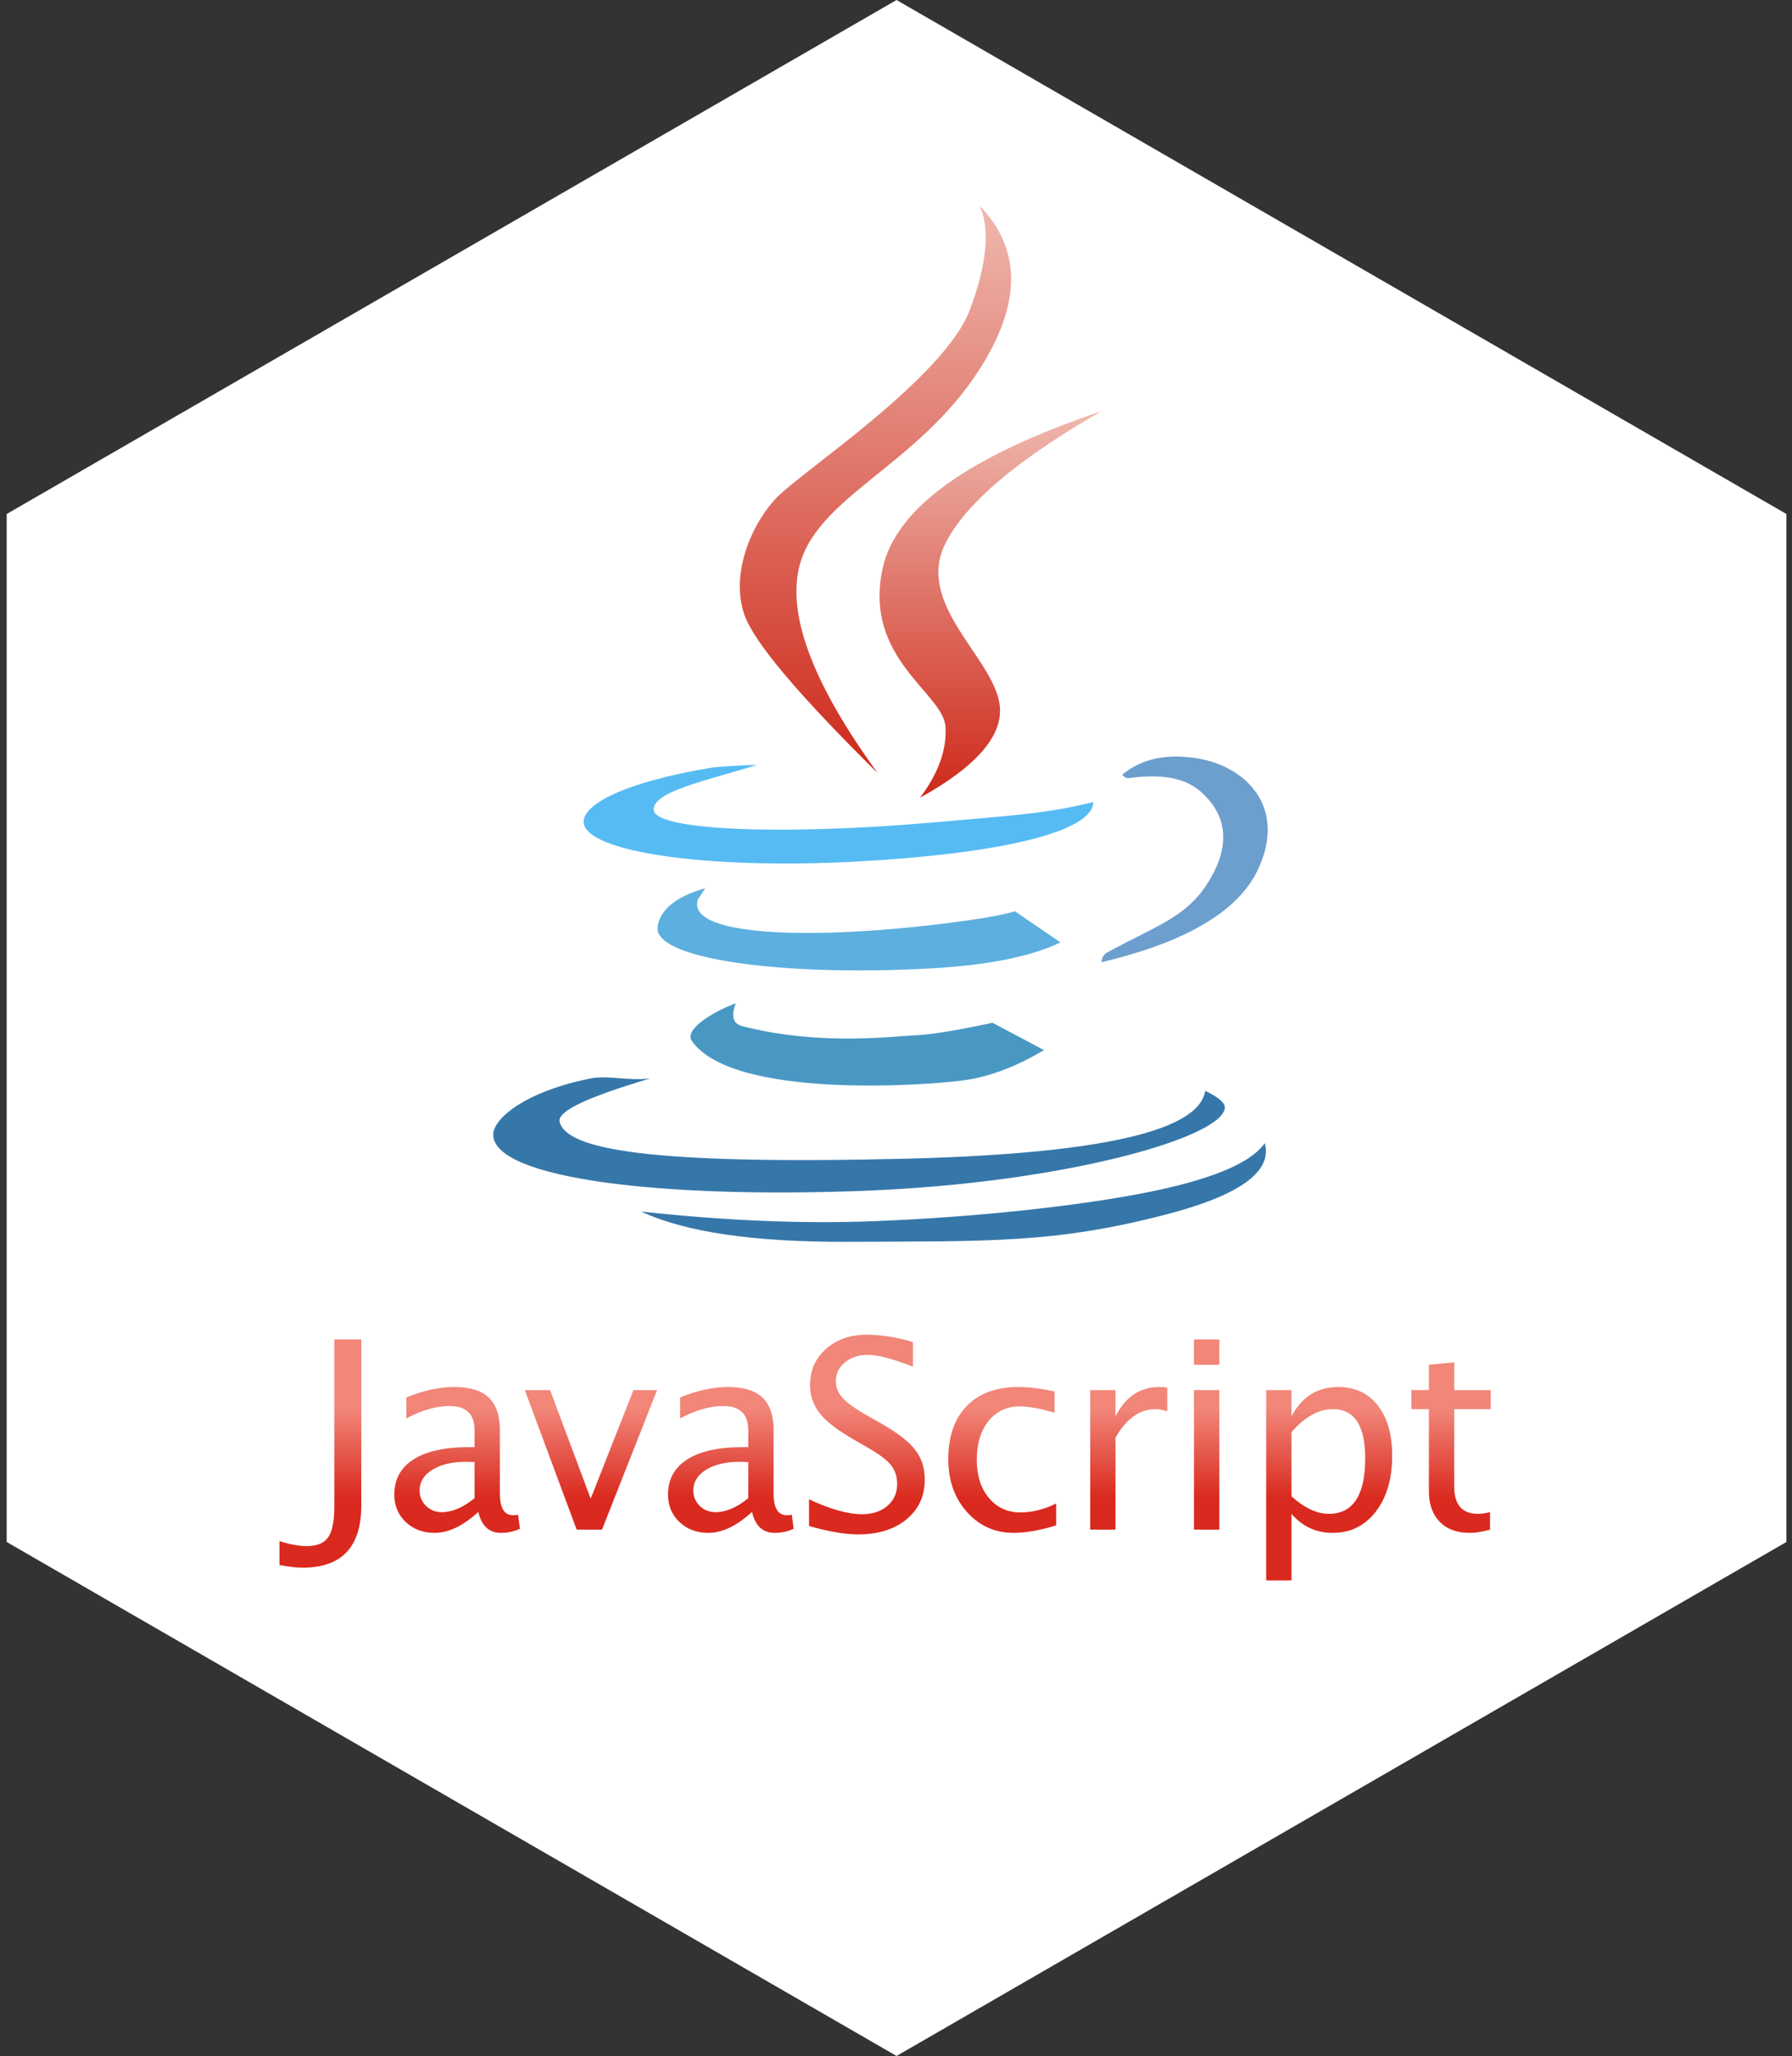 <?xml version="1.0" encoding="UTF-8"?>
<svg width="218px" height="250px" viewBox="0 0 218 250" version="1.1" xmlns="http://www.w3.org/2000/svg" xmlns:xlink="http://www.w3.org/1999/xlink">
    <rect x="0" y="0" width="218" height="250" fill="#333333" stroke="none"/>
    <!-- Generator: Sketch 47.1 (45422) - http://www.bohemiancoding.com/sketch -->
    <title>javascript</title>
    <desc>Created with Sketch.</desc>
    <defs>
        <linearGradient x1="50%" y1="0%" x2="50%" y2="100%" id="linearGradient-1">
            <stop stop-color="#EFB8AE" offset="0%"></stop>
            <stop stop-color="#CE291A" offset="100%"></stop>
        </linearGradient>
        <linearGradient x1="50%" y1="30.1%" x2="50%" y2="66.835%" id="linearGradient-2">
            <stop stop-color="#F18679" offset="0%"></stop>
            <stop stop-color="#DA291E" offset="100%"></stop>
        </linearGradient>
    </defs>
    <g id="Page-1" stroke="none" stroke-width="1" fill="none" fill-rule="evenodd">
        <g id="javascript">
            <g id="Hexagon-Large" fill="#FFFFFF">
                <polygon id="Polygon" points="109.067 0 217.32 62.5 217.32 187.5 109.067 250 0.814 187.5 0.814 62.5"></polygon>
            </g>
            <g id="Group" transform="translate(60, 25)">
                <path d="M11.002,74.979 C11.188,78.588 25.969,80.733 44.017,79.77 C61.926,78.814 72.959,76.111 73,72.529 C67.122,73.966 63.327,74.135 53.851,74.979 C35.847,76.582 19.749,76.038 19.532,73.509 C19.336,71.237 26.063,69.903 32.124,68 C29.173,68.099 27.217,68.23 26.257,68.394 C15.748,70.183 10.893,72.863 11.002,74.979 Z" id="Combined-Shape" fill="#57BBF3"></path>
                <path d="M20.002,88.006 C20.188,91.595 34.929,93.729 52.927,92.771 C60.06,92.391 65.418,91.332 69,89.593 L63.471,85.807 C62.277,86.169 60.496,86.52 58.127,86.861 C40.967,89.332 23.35,89.202 24.893,84.379 C24.897,84.368 25.197,83.908 25.793,83 C20.2,84.575 19.969,87.361 20.002,88.006 Z" id="Combined-Shape" fill="#5CAFDE"></path>
                <path d="M29.505,97 C26.313,98.191 23.265,100.281 24.157,101.562 C29.098,108.659 52.507,107.008 57.21,106.368 C60.346,105.942 63.609,104.714 67,102.687 L60.74,99.367 C56.393,100.302 53.219,100.813 51.219,100.901 C48.22,101.034 39.638,102.168 30.287,99.777 C29.174,99.492 28.913,98.567 29.505,97 Z" id="Combined-Shape" fill="#4998C4"></path>
                <path d="M19.104,106.134 C16.359,106.474 13.98,105.705 11.848,106.134 C3.667,107.78 -0.089,111.133 0.002,113.051 C0.252,118.355 20.636,120.753 45.212,119.793 C69.788,118.832 89.251,113.173 88.998,109.573 C88.954,108.956 87.747,108.166 86.615,107.644 C86.093,110.948 80.331,115.183 49.717,115.906 C19.104,116.63 8.841,114.792 8.077,111.382 C7.798,110.134 11.473,108.385 19.104,106.134 Z" id="Combined-Shape" fill="#3677AA"></path>
                <path d="M59.164,0 C64.279,5.281 64.279,11.915 59.164,19.904 C51.492,31.887 38.924,35.477 37.128,44.369 C35.931,50.296 39.144,58.507 46.766,69 C37.2,59.557 31.811,53.178 30.599,49.861 C28.781,44.885 31.392,38.708 34.517,35.477 C37.641,32.247 54.926,20.941 58.022,12.581 C60.085,7.008 60.466,2.814 59.164,0 Z" id="Rectangle-15" fill="url(#linearGradient-1)"></path>
                <path d="M76.517,69.213 C78.841,67.254 81.918,66.593 85.748,67.23 C91.494,68.185 96.61,73.096 93.043,80.714 C90.664,85.793 84.317,89.555 74,92 C74.052,91.429 74.284,91.033 74.695,90.81 C80.678,87.58 84.201,86.541 86.795,82.564 C89.388,78.586 89.815,74.567 86.071,71.262 C83.859,69.309 80.624,69.178 77.331,69.613 C77.049,69.65 76.778,69.517 76.517,69.213 Z" id="Path-10" fill="#6C9FCD"></path>
                <path d="M51.929,72 C54.152,69.029 55.185,66.162 55.025,63.399 C54.786,59.254 44.988,55.109 47.374,44.122 C48.965,36.797 57.841,30.423 74,25 C63.803,30.847 57.478,36.196 55.025,41.049 C51.347,48.327 60.5,54.702 61.563,60.384 C62.272,64.172 59.06,68.044 51.929,72 Z" id="Path-2" fill="url(#linearGradient-1)"></path>
                <path d="M18,122.318 C23.331,124.821 31.705,126.048 43.122,125.999 C60.247,125.925 68.354,126.19 81.83,122.686 C90.814,120.35 94.824,117.454 93.86,114 C92.174,116.428 87.386,118.428 79.495,119.999 C71.681,121.555 59.12,123.007 46.164,123.496 C37.527,123.821 28.139,123.429 18,122.318 Z" id="Path-9" fill="#3677AA"></path>
            </g>
            <path d="M33.998,190.297 L33.998,187.391 C35.248,187.797 36.352,188 37.31,188 C38.56,188 39.433,187.643 39.927,186.93 C40.422,186.216 40.67,184.969 40.67,183.188 L40.67,162.875 L43.951,162.875 L43.951,183.078 C43.951,188.109 41.571,190.625 36.81,190.625 C36.081,190.625 35.144,190.516 33.998,190.297 Z M58.186,183.844 C56.342,185.542 54.566,186.391 52.858,186.391 C51.451,186.391 50.285,185.951 49.358,185.07 C48.43,184.19 47.967,183.078 47.967,181.734 C47.967,179.88 48.746,178.456 50.303,177.461 C51.86,176.466 54.092,175.969 56.998,175.969 L57.733,175.969 L57.733,173.922 C57.733,171.953 56.722,170.969 54.701,170.969 C53.076,170.969 51.321,171.469 49.436,172.469 L49.436,169.922 C51.509,169.078 53.451,168.656 55.264,168.656 C57.16,168.656 58.558,169.083 59.459,169.938 C60.36,170.792 60.811,172.12 60.811,173.922 L60.811,181.609 C60.811,183.37 61.352,184.25 62.436,184.25 C62.571,184.25 62.769,184.229 63.029,184.188 L63.248,185.891 C62.55,186.224 61.779,186.391 60.936,186.391 C59.498,186.391 58.582,185.542 58.186,183.844 Z M57.733,182.172 L57.733,177.781 L56.701,177.75 C55.014,177.75 53.649,178.07 52.608,178.711 C51.566,179.352 51.045,180.193 51.045,181.234 C51.045,181.974 51.305,182.599 51.826,183.109 C52.347,183.62 52.983,183.875 53.733,183.875 C55.014,183.875 56.347,183.307 57.733,182.172 Z M70.155,186 L63.842,169.031 L66.921,169.031 L71.858,182.234 L77.061,169.031 L79.936,169.031 L73.233,186 L70.155,186 Z M91.483,183.844 C89.64,185.542 87.864,186.391 86.155,186.391 C84.749,186.391 83.582,185.951 82.655,185.07 C81.728,184.19 81.265,183.078 81.265,181.734 C81.265,179.88 82.043,178.456 83.601,177.461 C85.158,176.466 87.39,175.969 90.296,175.969 L91.03,175.969 L91.03,173.922 C91.03,171.953 90.02,170.969 87.999,170.969 C86.374,170.969 84.619,171.469 82.733,172.469 L82.733,169.922 C84.806,169.078 86.749,168.656 88.562,168.656 C90.457,168.656 91.856,169.083 92.757,169.938 C93.658,170.792 94.108,172.12 94.108,173.922 L94.108,181.609 C94.108,183.37 94.65,184.25 95.733,184.25 C95.869,184.25 96.067,184.229 96.327,184.188 L96.546,185.891 C95.848,186.224 95.077,186.391 94.233,186.391 C92.796,186.391 91.879,185.542 91.483,183.844 Z M91.03,182.172 L91.03,177.781 L89.999,177.75 C88.312,177.75 86.947,178.07 85.905,178.711 C84.864,179.352 84.343,180.193 84.343,181.234 C84.343,181.974 84.603,182.599 85.124,183.109 C85.645,183.62 86.28,183.875 87.03,183.875 C88.312,183.875 89.645,183.307 91.03,182.172 Z M104.375,186.578 C102.822,186.578 100.838,186.24 98.421,185.562 L98.421,182.312 C101.026,183.521 103.166,184.125 104.843,184.125 C106.135,184.125 107.174,183.786 107.96,183.109 C108.747,182.432 109.14,181.542 109.14,180.438 C109.14,179.531 108.882,178.76 108.367,178.125 C107.851,177.49 106.901,176.781 105.515,176 L103.921,175.078 C101.953,173.953 100.565,172.893 99.757,171.898 C98.95,170.904 98.546,169.745 98.546,168.422 C98.546,166.641 99.192,165.174 100.484,164.023 C101.776,162.872 103.421,162.297 105.421,162.297 C107.203,162.297 109.083,162.594 111.062,163.188 L111.062,166.188 C108.625,165.229 106.807,164.75 105.609,164.75 C104.473,164.75 103.536,165.052 102.796,165.656 C102.057,166.26 101.687,167.021 101.687,167.938 C101.687,168.708 101.958,169.391 102.5,169.984 C103.041,170.578 104.031,171.286 105.468,172.109 L107.125,173.047 C109.125,174.182 110.52,175.255 111.312,176.266 C112.104,177.276 112.5,178.49 112.5,179.906 C112.5,181.917 111.757,183.531 110.273,184.75 C108.789,185.969 106.822,186.578 104.375,186.578 Z M123.328,186.391 C121.036,186.391 119.135,185.542 117.625,183.844 C116.115,182.146 115.359,180.005 115.359,177.422 C115.359,174.661 116.107,172.51 117.602,170.969 C119.096,169.427 121.182,168.656 123.859,168.656 C125.182,168.656 126.661,168.839 128.297,169.203 L128.297,171.781 C126.557,171.271 125.141,171.016 124.047,171.016 C122.474,171.016 121.211,171.607 120.258,172.789 C119.305,173.971 118.828,175.547 118.828,177.516 C118.828,179.422 119.318,180.964 120.297,182.141 C121.276,183.318 122.557,183.906 124.141,183.906 C125.547,183.906 126.995,183.547 128.484,182.828 L128.484,185.484 C126.495,186.089 124.776,186.391 123.328,186.391 Z M132.625,186 L132.625,169.031 L135.704,169.031 L135.704,172.219 C136.922,169.844 138.693,168.656 141.016,168.656 C141.329,168.656 141.657,168.682 142,168.734 L142,171.609 C141.469,171.432 141,171.344 140.594,171.344 C138.646,171.344 137.016,172.5 135.704,174.812 L135.704,186 L132.625,186 Z M145.251,186 L145.251,169.031 L148.329,169.031 L148.329,186 L145.251,186 Z M145.251,165.953 L145.251,162.875 L148.329,162.875 L148.329,165.953 L145.251,165.953 Z M154.033,192.172 L154.033,169.031 L157.111,169.031 L157.111,172.219 C158.371,169.844 160.262,168.656 162.783,168.656 C164.824,168.656 166.431,169.401 167.603,170.891 C168.775,172.38 169.361,174.417 169.361,177 C169.361,179.813 168.697,182.081 167.369,183.805 C166.04,185.529 164.293,186.391 162.126,186.391 C160.116,186.391 158.444,185.62 157.111,184.078 L157.111,192.172 L154.033,192.172 Z M157.111,181.953 C158.694,183.37 160.204,184.078 161.642,184.078 C164.6,184.078 166.079,181.823 166.079,177.312 C166.079,173.333 164.767,171.344 162.142,171.344 C160.423,171.344 158.746,172.276 157.111,174.141 L157.111,181.953 Z M178.799,186.391 C177.236,186.391 176.017,185.943 175.142,185.047 C174.267,184.151 173.83,182.906 173.83,181.312 L173.83,171.344 L171.705,171.344 L171.705,169.031 L173.83,169.031 L173.83,165.953 L176.908,165.656 L176.908,169.031 L181.346,169.031 L181.346,171.344 L176.908,171.344 L176.908,180.75 C176.908,182.969 177.866,184.078 179.783,184.078 C180.189,184.078 180.684,184.01 181.267,183.875 L181.267,186 C180.32,186.26 179.497,186.391 178.799,186.391 Z" id="JavaScript" fill="url(#linearGradient-2)"></path>
        </g>
    </g>
</svg>